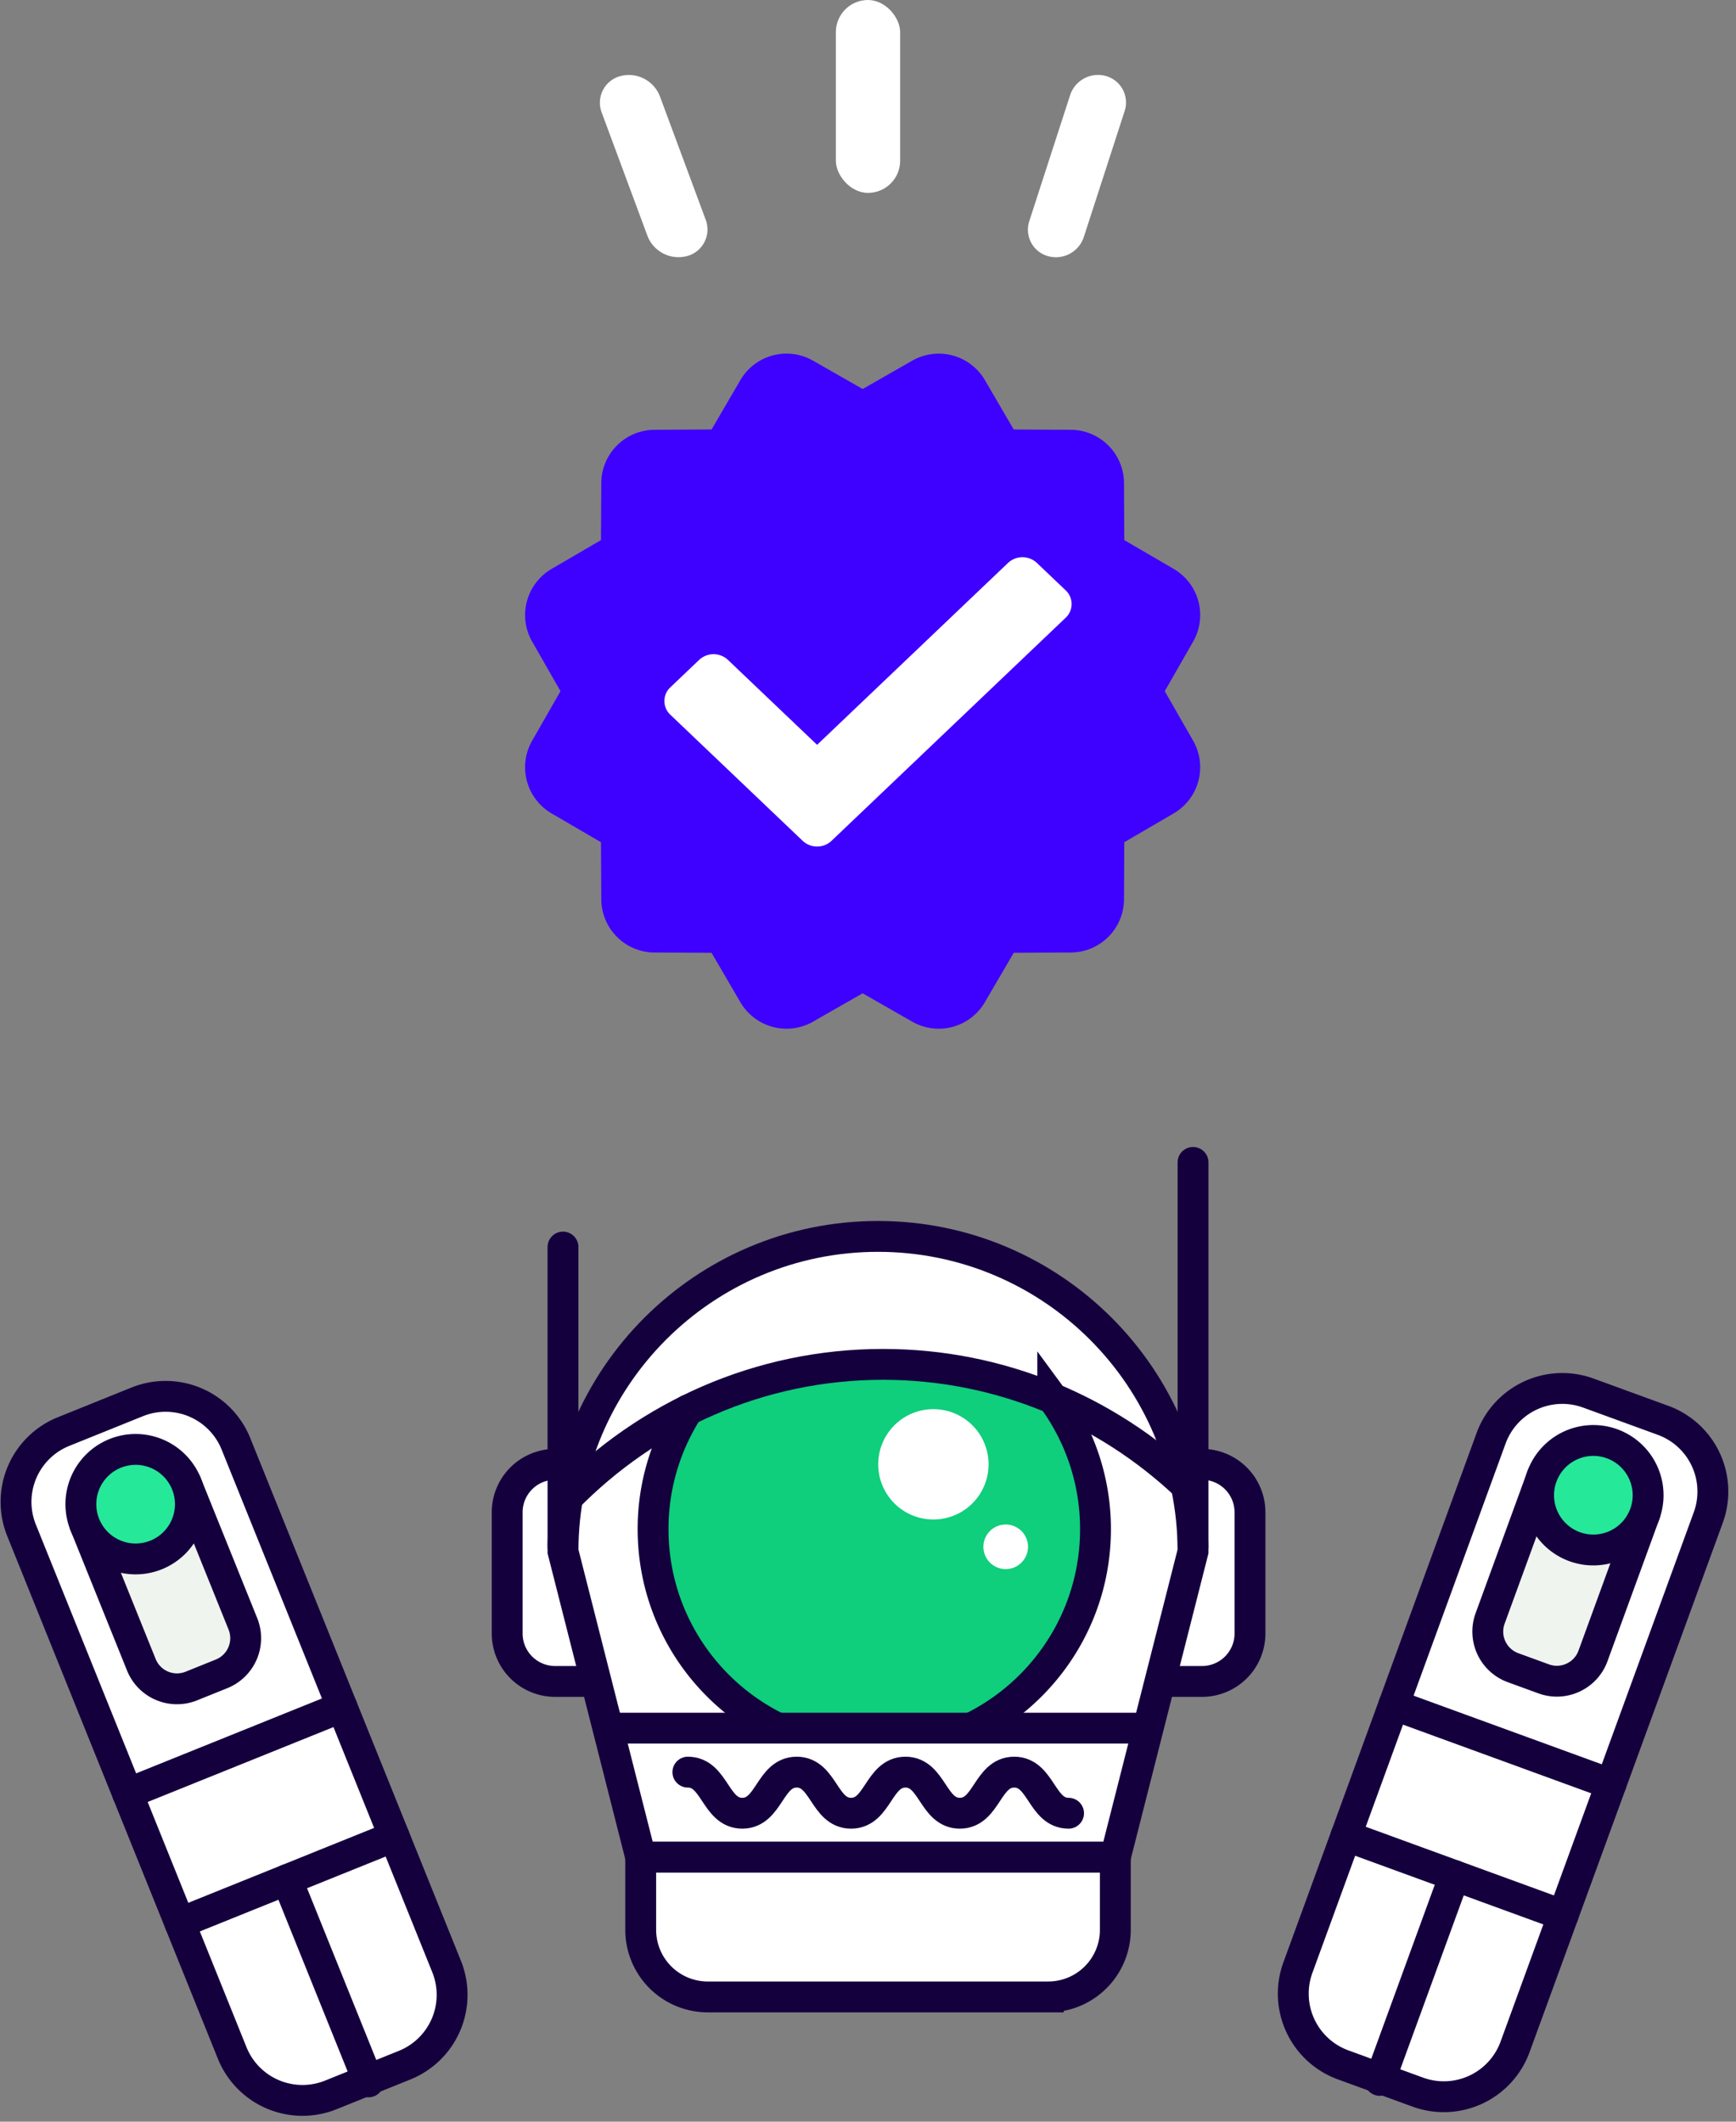 <svg height="198" width="162" xmlns="http://www.w3.org/2000/svg"><rect width="100%" height="100%" fill="#808080" stroke="none"/><g fill="none" fill-rule="evenodd"><path d="m-15 0h191v202h-191z" fill="none"/><path d="m56.88 161.276h46.23l3.917 1.495-2.946 10.548h-44.292z" fill="#25e899"/><path d="m54.827 156.915h-3.035a4.476 4.476 0 0 1 -4.463-4.463v-11.335a4.477 4.477 0 0 1 4.463-4.463h1.287" fill="#fff"/><path d="m54.827 156.915h-3.035a4.476 4.476 0 0 1 -4.463-4.463v-11.335a4.477 4.477 0 0 1 4.463-4.463h1.287" stroke="#15003e" stroke-linecap="round" stroke-width="2.88"/><path d="m109.147 156.915h3.035a4.477 4.477 0 0 0 4.464-4.463v-11.335a4.477 4.477 0 0 0 -4.464-4.463h-1.287" fill="#fff"/><path d="m109.147 156.915h3.035a4.477 4.477 0 0 0 4.464-4.463v-11.335a4.477 4.477 0 0 0 -4.464-4.463h-1.287" stroke="#15003e" stroke-linecap="round" stroke-width="2.88"/><path d="m52.537 144.776c0-16.233 13.162-29.393 29.398-29.393 16.235 0 29.397 13.16 29.397 29.393l-7.252 28.543h-44.29z" fill="#fff"/><path d="m52.537 144.776c0-16.233 13.162-29.393 29.398-29.393 16.235 0 29.397 13.16 29.397 29.393l-7.252 28.543h-44.29z" stroke="#15003e" stroke-linecap="round" stroke-width="2.88"/><path d="m97.82 186.357h-31.77a6.26 6.26 0 0 1 -6.26-6.26v-6.778h44.29v6.777a6.26 6.26 0 0 1 -6.26 6.26" fill="#fff"/><path d="m97.82 186.357h-31.77a6.26 6.26 0 0 1 -6.26-6.26v-6.778h44.29v6.777a6.26 6.26 0 0 1 -6.26 6.26z" stroke="#15003e" stroke-linecap="round" stroke-width="2.88"/><path d="m73.815 161.276c-6.954-3.054-11.81-10-11.81-18.08 0-4.768 1.692-9.142 4.508-12.554 3.62-4.386 26.396-4.609 30.012-.527a19.66 19.66 0 0 1 4.959 13.081c0 8.08-4.855 15.025-11.808 18.08" fill="#0fce7c"/><path d="m72.567 161.275c-6.88-3.347-11.623-10.405-11.623-18.57a20.54 20.54 0 0 1 3.246-11.114m34.049-1.085a20.544 20.544 0 0 1 3.99 12.2c0 8.079-4.644 15.075-11.409 18.463m-38.283-16.818v-27.973m58.795 27.973v-35.871" stroke="#15003e" stroke-linecap="round" stroke-width="2.88"/><path d="m52.854 139.86c7.561-7.744 18.008-12.534 29.546-12.534 10.911 0 20.845 4.283 28.287 11.296m-53.807 22.652h50.147" stroke="#15003e" stroke-linecap="round" stroke-width="2.88"/><path d="m92.252 136.654a5.149 5.149 0 1 1 -10.298 0 5.149 5.149 0 0 1 10.298 0m3.679 7.697a2.081 2.081 0 1 1 -4.162 0 2.081 2.081 0 0 1 4.162 0" fill="#fff"/><path d="m99.716 169.214c-2.536 0-2.536-3.835-5.072-3.835s-2.536 3.835-5.073 3.835c-2.538 0-2.538-3.835-5.075-3.835-2.538 0-2.538 3.835-5.076 3.835-2.537 0-2.537-3.835-5.074-3.835-2.539 0-2.539 3.835-5.078 3.835s-2.539-3.835-5.078-3.835" stroke="#15003e" stroke-linecap="round" stroke-width="2.88"/><path d="m155.191 132.547-6.972-2.544a7.077 7.077 0 0 0 -9.074 4.221l-18.03 49.402a7.076 7.076 0 0 0 4.222 9.072l6.973 2.544a7.077 7.077 0 0 0 9.073-4.221l18.03-49.402a7.075 7.075 0 0 0 -4.222-9.072" fill="#fff"/><path d="m155.191 132.547-6.972-2.544a7.077 7.077 0 0 0 -9.074 4.221l-18.03 49.402a7.076 7.076 0 0 0 4.222 9.072l6.973 2.544a7.077 7.077 0 0 0 9.073-4.221l18.03-49.402a7.075 7.075 0 0 0 -4.222-9.072z" stroke="#15003e" stroke-linecap="round" stroke-linejoin="round" stroke-width="2.88"/><path d="m143.907 137.74-4.852 13.294a3.586 3.586 0 0 0 2.14 4.598l2.86 1.044c1.861.678 3.92-.28 4.599-2.14l4.852-13.294" fill="#eff4ee"/><path d="m143.907 137.74-4.852 13.294a3.586 3.586 0 0 0 2.14 4.598l2.86 1.044c1.861.678 3.92-.28 4.599-2.14l4.852-13.294" stroke="#15003e" stroke-linecap="round" stroke-width="2.88"/><path d="m153.506 141.242a5.11 5.11 0 1 1 -9.6-3.504 5.11 5.11 0 0 1 9.6 3.504" fill="#25e899"/><path d="m153.506 141.242a5.11 5.11 0 1 1 -9.6-3.504 5.11 5.11 0 0 1 9.6 3.504z" stroke="#15003e" stroke-linecap="round" stroke-width="2.88"/><path d="m125.6 171.336 20.269 7.395m-15.803-19.63 20.268 7.394" stroke="#15003e" stroke-linecap="round" stroke-linejoin="round" stroke-width="2.88"/><path d="m135.735 175.034-6.976 19.112" fill="#25e899"/><path d="m135.735 175.034-6.976 19.112" stroke="#15003e" stroke-linecap="round" stroke-width="2.88"/><path d="m12.81 130.822-6.884 2.776a7.077 7.077 0 0 0 -3.918 9.208l19.657 48.777a7.076 7.076 0 0 0 9.208 3.917l6.885-2.775a7.077 7.077 0 0 0 3.918-9.209l-19.658-48.776a7.075 7.075 0 0 0 -9.208-3.917" fill="#fff"/><path d="m12.81 130.822-6.884 2.776a7.077 7.077 0 0 0 -3.918 9.208l19.657 48.777a7.076 7.076 0 0 0 9.208 3.917l6.885-2.775a7.077 7.077 0 0 0 3.918-9.209l-19.658-48.776a7.075 7.075 0 0 0 -9.208-3.917z" stroke="#15003e" stroke-linecap="round" stroke-linejoin="round" stroke-width="2.88"/><path d="m7.899 142.233 5.29 13.125a3.586 3.586 0 0 0 4.667 1.985l2.824-1.138a3.587 3.587 0 0 0 1.985-4.667l-5.29-13.126" fill="#eff4ee"/><path d="m7.899 142.233 5.29 13.125a3.586 3.586 0 0 0 4.667 1.985l2.824-1.138a3.587 3.587 0 0 0 1.985-4.667l-5.29-13.126" stroke="#15003e" stroke-linecap="round" stroke-width="2.88"/><path d="m17.376 138.412a5.11 5.11 0 1 1 -9.479 3.819 5.11 5.11 0 0 1 9.479-3.819" fill="#25e899"/><path d="m17.376 138.412a5.11 5.11 0 1 1 -9.479 3.819 5.11 5.11 0 0 1 9.479-3.819z" stroke="#15003e" stroke-linecap="round" stroke-width="2.88"/><path d="m16.775 179.448 20.01-8.066m-24.879-4.014 20.01-8.067" stroke="#15003e" stroke-linecap="round" stroke-linejoin="round" stroke-width="2.88"/><path d="m26.78 175.415 7.605 18.871" fill="#25e899"/><path d="m26.78 175.415 7.605 18.871" stroke="#15003e" stroke-linecap="round" stroke-width="2.88"/><g fill-rule="nonzero"><g fill="#fff" transform="translate(56)"><rect height="18" rx="3" width="6" x="22"/><path d="m1.884 7.104a3.102 3.102 0 0 1 3.709 1.918l4.267 11.501a2.567 2.567 0 0 1 -1.744 3.373 3.102 3.102 0 0 1 -3.709-1.918l-4.267-11.501a2.567 2.567 0 0 1 1.744-3.373zm39.894 16.795a2.74 2.74 0 0 0 3.364-1.789l3.81-11.755a2.563 2.563 0 0 0 -1.73-3.254 2.74 2.74 0 0 0 -3.364 1.789l-3.81 11.755a2.563 2.563 0 0 0 1.73 3.254z"/></g><g><path d="m109.524 53.09a4.985 4.985 0 0 1 1.815 6.786l-2.646 4.625 2.646 4.624a4.987 4.987 0 0 1 -1.817 6.785l-4.605 2.686-.028 5.33a4.987 4.987 0 0 1 -4.96 4.964l-5.331.028-2.691 4.607a4.981 4.981 0 0 1 -6.781 1.817l-4.626-2.646-4.626 2.646a4.991 4.991 0 0 1 -6.786-1.817l-2.686-4.604-5.33-.029a4.992 4.992 0 0 1 -4.961-4.964l-.029-5.33-4.607-2.688a4.99 4.99 0 0 1 -1.816-6.785l2.645-4.624-2.643-4.625a4.988 4.988 0 0 1 1.817-6.786l4.604-2.686.029-5.332a4.991 4.991 0 0 1 4.962-4.962l5.33-.03 2.687-4.605a4.986 4.986 0 0 1 6.784-1.816l4.626 2.645 4.626-2.643a4.99 4.99 0 0 1 6.786 1.817l2.686 4.604 5.329.028a4.988 4.988 0 0 1 4.962 4.962l.028 5.332z" fill="#3e00ff"/><path d="m62.556 66.702a1.75 1.75 0 0 1 0-2.56l2.687-2.56a1.967 1.967 0 0 1 2.687 0l8.32 7.927 17.82-16.979a1.967 1.967 0 0 1 2.687 0l2.687 2.56a1.75 1.75 0 0 1 0 2.56l-21.85 20.82a1.967 1.967 0 0 1 -2.688 0z" fill="#fff"/></g></g></g></svg>